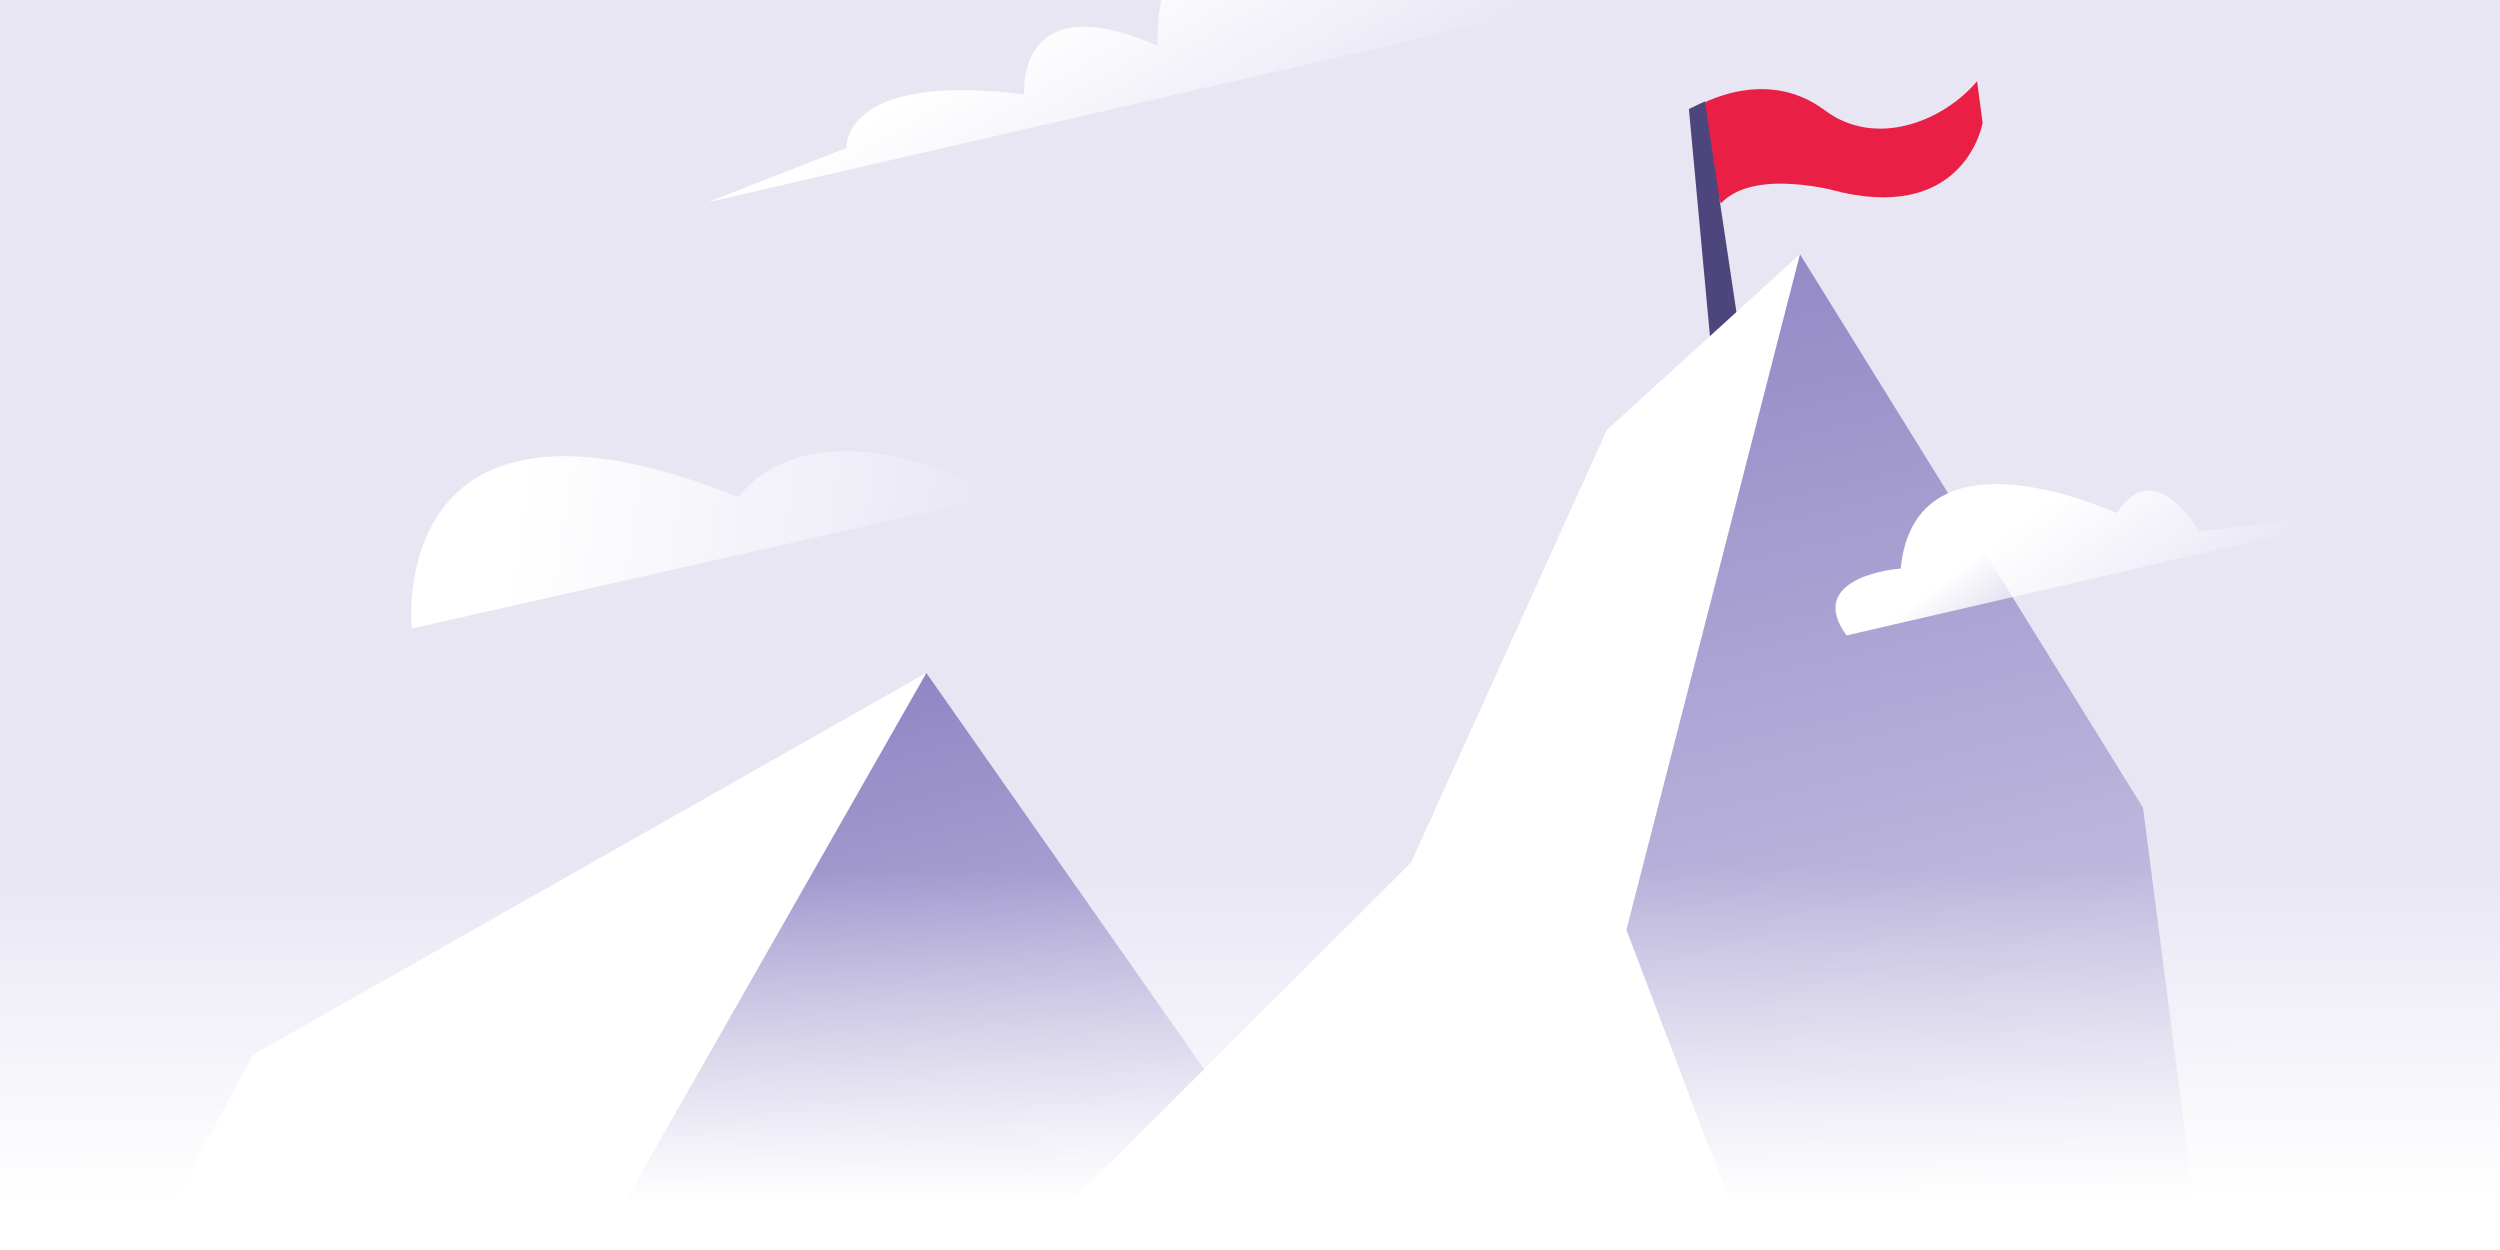 <?xml version="1.0" encoding="utf-8"?>
<!-- Generator: Adobe Illustrator 24.0.1, SVG Export Plug-In . SVG Version: 6.00 Build 0)  -->
<svg version="1.1" id="Layer_1" xmlns="http://www.w3.org/2000/svg" xmlns:xlink="http://www.w3.org/1999/xlink" x="0px" y="0px"
	 viewBox="0 0 360 180" style="enable-background:new 0 0 360 180;" xml:space="preserve">
<style type="text/css">
	.st0{clip-path:url(#SVGID_2_);}
	.st1{fill:#E9E6F4;}
	.st2{fill:#FFFFFF;}
	.st3{fill:#EA1F46;}
	.st4{fill:#4C467C;}
	.st5{fill:url(#SVGID_3_);}
	.st6{fill:url(#SVGID_4_);}
	.st7{fill:url(#SVGID_5_);}
	.st8{fill:url(#SVGID_6_);}
	.st9{fill:url(#SVGID_7_);}
	.st10{fill:url(#SVGID_8_);}
</style>
<g>
	<defs>
		<rect id="SVGID_1_" width="360" height="180"/>
	</defs>
	<clipPath id="SVGID_2_">
		<use xlink:href="#SVGID_1_"  style="overflow:visible;"/>
	</clipPath>
	<g class="st0">
		<rect x="-6" y="-56.3" class="st1" width="372" height="371"/>
		<polygon class="st2" points="-6,231.3 36.4,151.9 133.4,96.9 194.4,183.9 227.4,314.7 -6,316.3 		"/>
		<path class="st3" d="M243.3,15.9c0,0,10.3-6.9,19.5,0c7.2,5.4,16.9,1.7,21.9-4.2l0.8,6c0,0-2.4,14-20.3,10c0,0-12.5-3.7-17.4,1.6
			L243.3,15.9z"/>
		<polygon class="st4" points="246.4,50.2 243.2,15.7 245.5,14.6 250.7,49.3 		"/>
		<linearGradient id="SVGID_3_" gradientUnits="userSpaceOnUse" x1="113.153" y1="89.751" x2="147.399" y2="221.368">
			<stop  offset="1.240079e-03" style="stop-color:#897EC1"/>
			<stop  offset="1" style="stop-color:#E0DCEF"/>
		</linearGradient>
		<polygon class="st5" points="133.4,96.9 81.8,187.4 123.2,301.9 225.4,306.9 194.4,183.9 		"/>
		<polygon class="st2" points="86.1,306.9 138.4,188.9 203.2,124.2 231.4,61.9 259.2,36.6 308.6,116.3 316.3,175.5 359.4,229.1 
			359.4,310.9 		"/>
		<linearGradient id="SVGID_4_" gradientUnits="userSpaceOnUse" x1="210.137" y1="22.043" x2="256.738" y2="219.421">
			<stop  offset="1.240079e-03" style="stop-color:#897EC1"/>
			<stop  offset="1" style="stop-color:#E0DCEF"/>
		</linearGradient>
		<polygon class="st6" points="259.2,36.6 234.2,133.9 255.3,189.4 209.1,229.8 172.1,316 366,314.7 366,226.9 316.3,175.5 
			308.6,116.3 		"/>
		<linearGradient id="SVGID_5_" gradientUnits="userSpaceOnUse" x1="179.947" y1="125.096" x2="180.052" y2="173.141">
			<stop  offset="0" style="stop-color:#FFFFFF;stop-opacity:0"/>
			<stop  offset="1" style="stop-color:#FFFFFF"/>
		</linearGradient>
		<rect x="-6" y="119" class="st7" width="372" height="61"/>
		<linearGradient id="SVGID_6_" gradientUnits="userSpaceOnUse" x1="296.541" y1="71.001" x2="311.808" y2="91.378">
			<stop  offset="1.240079e-03" style="stop-color:#FFFFFF"/>
			<stop  offset="0.999" style="stop-color:#FFFFFF;stop-opacity:0"/>
		</linearGradient>
		<path class="st8" d="M265.9,91.5l78.4-18.1l-27.6,3.1c0,0-6.4-11.2-11.9-2.6c0,0-29-13.5-31.1,8C273.6,81.8,259.7,83,265.9,91.5z"
			/>
		<linearGradient id="SVGID_7_" gradientUnits="userSpaceOnUse" x1="157.56" y1="-1.866" x2="175.31" y2="28.299">
			<stop  offset="1.240079e-03" style="stop-color:#FFFFFF"/>
			<stop  offset="0.999" style="stop-color:#FFFFFF;stop-opacity:0"/>
		</linearGradient>
		<path class="st9" d="M231.5-0.7L102,29.1l19.9-7.8c0,0-0.8-11,25.6-7.7c0,0-1.4-16,19.2-7c0,0-2.7-45,56.1-10.7
			C222.8-4,228.5-10.8,231.5-0.7z"/>
		<linearGradient id="SVGID_8_" gradientUnits="userSpaceOnUse" x1="73.945" y1="74.947" x2="141.535" y2="85.578">
			<stop  offset="1.240079e-03" style="stop-color:#FFFFFF"/>
			<stop  offset="0.999" style="stop-color:#FFFFFF;stop-opacity:0"/>
		</linearGradient>
		<path class="st10" d="M144,71.4L59.3,90.5c0,0-4.1-39.4,47.1-18.9C106.3,71.6,115.7,56.8,144,71.4z"/>
	</g>
</g>
</svg>
